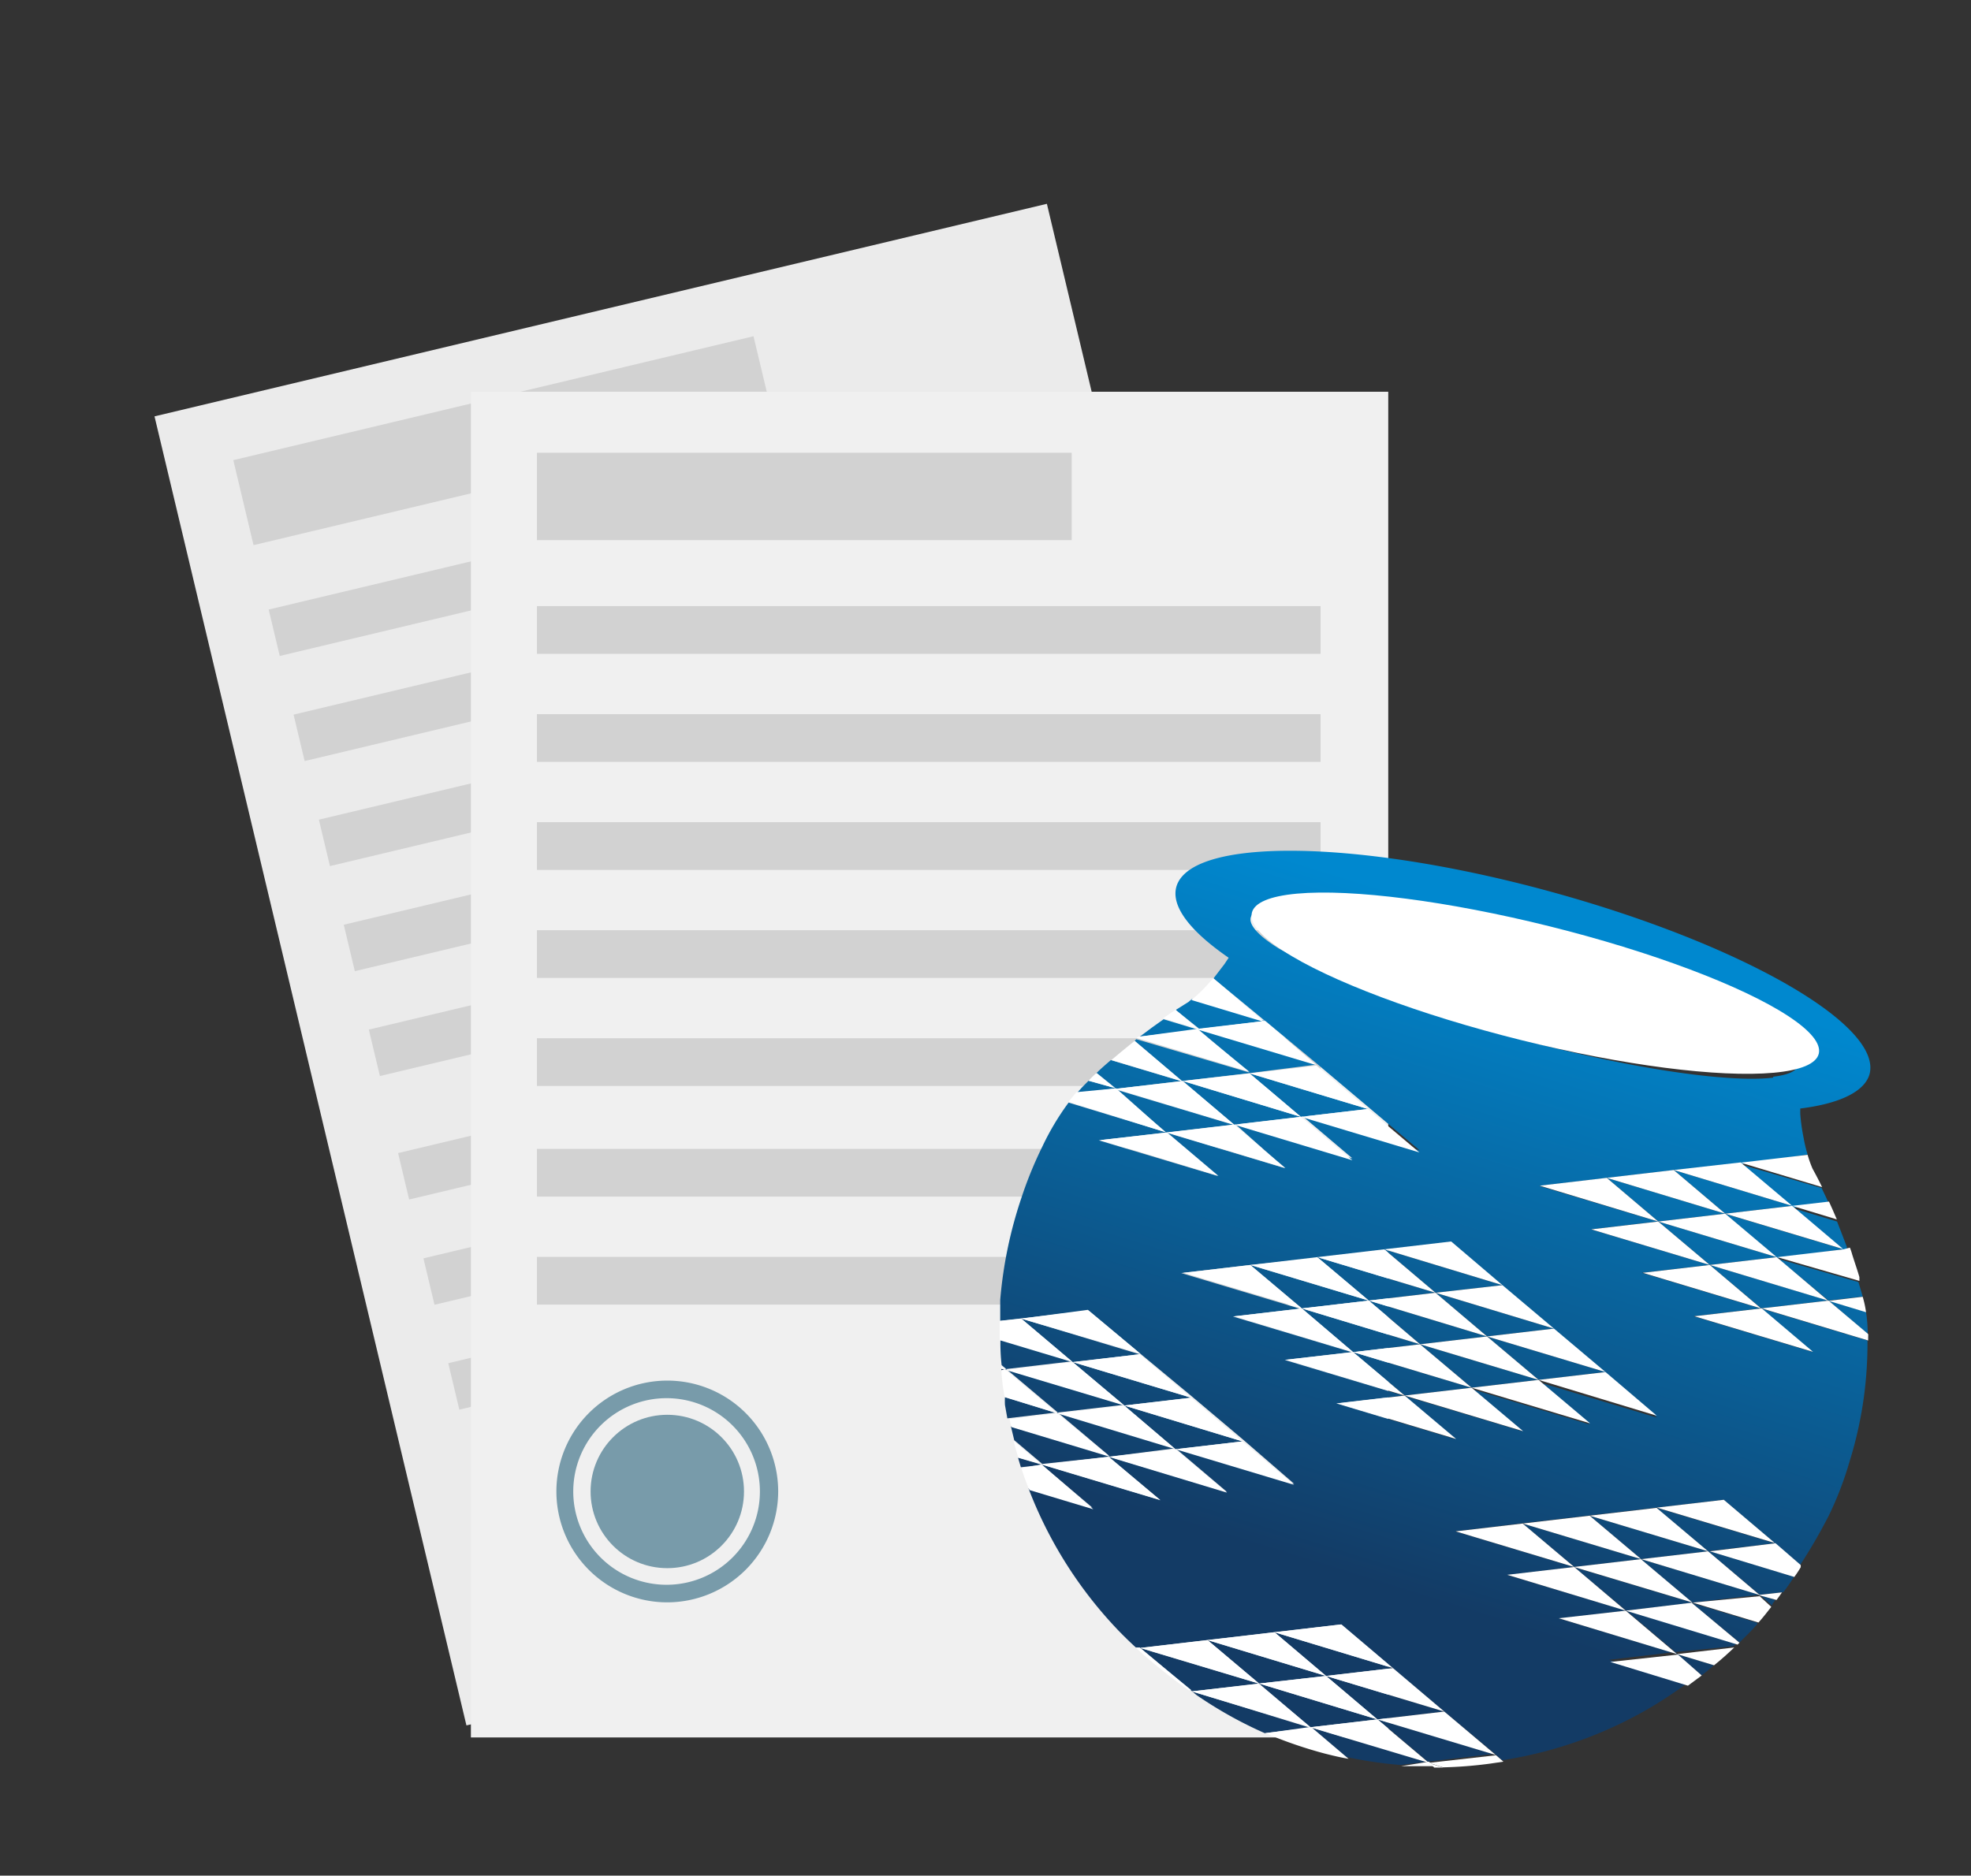 <svg id="Calque_1" data-name="Calque 1" xmlns="http://www.w3.org/2000/svg" xmlns:xlink="http://www.w3.org/1999/xlink" viewBox="0 0 83 79"><rect x="0" y="0" width="83" height="79" fill="#333333" stroke="none"/><defs><linearGradient id="Dégradé_sans_nom" x1="65.54" y1="52.5" x2="57.18" y2="25.62" gradientTransform="matrix(1, 0, 0, -1, 0, 92.11)" gradientUnits="userSpaceOnUse"><stop offset="0" stop-color="#0088cf"/><stop offset="1" stop-color="#133b65"/></linearGradient><linearGradient id="Dégradé_sans_nom_2" x1="51.55" y1="56.85" x2="43.19" y2="29.97" xlink:href="#Dégradé_sans_nom"/><linearGradient id="Dégradé_sans_nom_3" x1="81.49" y1="47.54" x2="73.13" y2="20.66" xlink:href="#Dégradé_sans_nom"/><linearGradient id="Dégradé_sans_nom_4" x1="67.6" y1="51.86" x2="59.24" y2="24.98" xlink:href="#Dégradé_sans_nom"/><linearGradient id="Dégradé_sans_nom_5" x1="65.47" y1="52.52" x2="57.11" y2="25.64" xlink:href="#Dégradé_sans_nom"/><linearGradient id="Dégradé_sans_nom_6" x1="73.7" y1="49.96" x2="65.34" y2="23.08" xlink:href="#Dégradé_sans_nom"/><linearGradient id="Dégradé_sans_nom_7" x1="52" y1="56.71" x2="43.64" y2="29.83" xlink:href="#Dégradé_sans_nom"/><linearGradient id="Dégradé_sans_nom_8" x1="67.97" y1="51.74" x2="59.6" y2="24.86" xlink:href="#Dégradé_sans_nom"/><linearGradient id="Dégradé_sans_nom_9" x1="65.48" y1="52.51" x2="57.12" y2="25.63" xlink:href="#Dégradé_sans_nom"/><linearGradient id="Dégradé_sans_nom_10" x1="70.1" y1="51.08" x2="61.73" y2="24.2" xlink:href="#Dégradé_sans_nom"/><linearGradient id="Dégradé_sans_nom_11" x1="76.18" y1="49.19" x2="67.81" y2="22.31" xlink:href="#Dégradé_sans_nom"/><linearGradient id="Dégradé_sans_nom_12" x1="49.66" y1="57.44" x2="41.3" y2="30.56" xlink:href="#Dégradé_sans_nom"/><linearGradient id="Dégradé_sans_nom_13" x1="54.49" y1="55.93" x2="46.13" y2="29.06" xlink:href="#Dégradé_sans_nom"/><linearGradient id="Dégradé_sans_nom_14" x1="63" y1="53.28" x2="54.64" y2="26.41" xlink:href="#Dégradé_sans_nom"/><linearGradient id="Dégradé_sans_nom_15" x1="56.99" y1="55.16" x2="48.62" y2="28.28" xlink:href="#Dégradé_sans_nom"/><linearGradient id="Dégradé_sans_nom_16" x1="55.35" y1="55.67" x2="46.99" y2="28.79" xlink:href="#Dégradé_sans_nom"/><linearGradient id="Dégradé_sans_nom_17" x1="57.83" y1="54.9" x2="49.47" y2="28.02" xlink:href="#Dégradé_sans_nom"/><linearGradient id="Dégradé_sans_nom_18" x1="79.46" y1="48.16" x2="71.1" y2="21.28" xlink:href="#Dégradé_sans_nom"/><linearGradient id="Dégradé_sans_nom_19" x1="62.99" y1="53.29" x2="54.63" y2="26.41" xlink:href="#Dégradé_sans_nom"/><linearGradient id="Dégradé_sans_nom_20" x1="51.77" y1="56.78" x2="43.41" y2="29.9" xlink:href="#Dégradé_sans_nom"/><linearGradient id="Dégradé_sans_nom_21" x1="81.23" y1="47.61" x2="72.87" y2="20.74" xlink:href="#Dégradé_sans_nom"/><linearGradient id="Dégradé_sans_nom_22" x1="65.12" y1="52.63" x2="56.76" y2="25.75" xlink:href="#Dégradé_sans_nom"/><linearGradient id="Dégradé_sans_nom_23" x1="75.29" y1="49.46" x2="66.93" y2="22.58" xlink:href="#Dégradé_sans_nom"/><linearGradient id="Dégradé_sans_nom_24" x1="65.1" y1="52.63" x2="56.74" y2="25.75" xlink:href="#Dégradé_sans_nom"/><linearGradient id="Dégradé_sans_nom_25" x1="78.4" y1="48.5" x2="70.04" y2="21.62" xlink:href="#Dégradé_sans_nom"/><linearGradient id="Dégradé_sans_nom_26" x1="72.8" y1="50.24" x2="64.44" y2="23.36" xlink:href="#Dégradé_sans_nom"/><linearGradient id="Dégradé_sans_nom_27" x1="67.62" y1="51.85" x2="59.26" y2="24.97" xlink:href="#Dégradé_sans_nom"/><linearGradient id="Dégradé_sans_nom_28" x1="50.9" y1="57.05" x2="42.53" y2="30.18" xlink:href="#Dégradé_sans_nom"/><linearGradient id="Dégradé_sans_nom_29" x1="52.97" y1="56.41" x2="44.61" y2="29.53" xlink:href="#Dégradé_sans_nom"/><linearGradient id="Dégradé_sans_nom_30" x1="79.18" y1="48.25" x2="70.82" y2="21.37" xlink:href="#Dégradé_sans_nom"/><linearGradient id="Dégradé_sans_nom_31" x1="80.08" y1="47.98" x2="71.71" y2="21.1" xlink:href="#Dégradé_sans_nom"/><linearGradient id="Dégradé_sans_nom_32" x1="62.63" y1="53.4" x2="54.26" y2="26.52" xlink:href="#Dégradé_sans_nom"/><linearGradient id="Dégradé_sans_nom_33" x1="62.65" y1="53.4" x2="54.28" y2="26.52" xlink:href="#Dégradé_sans_nom"/><linearGradient id="Dégradé_sans_nom_34" x1="75.27" y1="49.47" x2="66.91" y2="22.59" xlink:href="#Dégradé_sans_nom"/><linearGradient id="Dégradé_sans_nom_35" x1="65.14" y1="52.62" x2="56.78" y2="25.74" xlink:href="#Dégradé_sans_nom"/><linearGradient id="Dégradé_sans_nom_36" x1="60.15" y1="54.17" x2="51.79" y2="27.3" xlink:href="#Dégradé_sans_nom"/></defs><title>policy</title><rect x="12.55" y="12.29" width="38.63" height="56.68" transform="translate(-8.55 8.49) rotate(-13.4)" style="fill:#ebebeb"/><rect x="9.94" y="16.72" width="22.52" height="3.68" transform="translate(-3.72 5.42) rotate(-13.4)" style="fill:#d2d2d2"/><rect x="11.1" y="21.82" width="33" height="2.01" transform="translate(-4.54 7.02) rotate(-13.4)" style="fill:#d2d2d2"/><rect x="12.15" y="26.25" width="33" height="2.01" transform="translate(-5.54 7.38) rotate(-13.4)" style="fill:#d2d2d2"/><rect x="13.21" y="30.67" width="33" height="2.01" transform="translate(-6.53 7.75) rotate(-13.4)" style="fill:#d2d2d2"/><rect x="14.26" y="35.1" width="33" height="2.01" transform="translate(-7.53 8.11) rotate(-13.4)" style="fill:#d2d2d2"/><rect x="15.31" y="39.52" width="32.99" height="2.01" transform="translate(-8.52 8.47) rotate(-13.4)" style="fill:#d2d2d2"/><rect x="16.55" y="44.72" width="33" height="2.01" transform="translate(-9.7 8.9) rotate(-13.4)" style="fill:#d2d2d2"/><rect x="17.61" y="49.15" width="33" height="2.01" transform="translate(-10.69 9.27) rotate(-13.4)" style="fill:#d2d2d2"/><rect x="18.66" y="53.57" width="33" height="2.01" transform="translate(-11.69 9.63) rotate(-13.4)" style="fill:#d2d2d2"/><rect x="19.72" y="58" width="33" height="2.01" transform="translate(-12.69 10) rotate(-13.4)" style="fill:#d2d2d2"/><rect x="20.77" y="62.42" width="33" height="2.01" transform="translate(-13.68 10.36) rotate(-13.4)" style="fill:#d2d2d2"/><rect x="19.83" y="16.5" width="38.63" height="56.68" style="fill:#f0f0f0"/><rect x="22.61" y="48.39" width="33" height="2.01" style="fill:#d2d2d2"/><rect x="22.61" y="52.94" width="33" height="2.01" style="fill:#d2d2d2"/><rect x="22.61" y="19.07" width="22.52" height="3.68" style="fill:#d2d2d2"/><rect x="22.61" y="25.53" width="33" height="2.01" style="fill:#d2d2d2"/><rect x="22.61" y="30.08" width="33" height="2.01" style="fill:#d2d2d2"/><rect x="22.61" y="34.63" width="33" height="2.01" style="fill:#d2d2d2"/><rect x="22.61" y="39.18" width="33" height="2.01" style="fill:#d2d2d2"/><rect x="22.61" y="43.73" width="33" height="2.01" style="fill:#d2d2d2"/><path d="M28.1,67.49a4.67,4.67,0,1,1,4.67-4.67A4.68,4.68,0,0,1,28.1,67.49Zm0-8.6A3.93,3.93,0,1,0,32,62.82,3.93,3.93,0,0,0,28.1,58.89Z" style="fill:#004664;opacity:0.5"/><circle cx="28.1" cy="62.82" r="3.23" style="fill:#004664;opacity:0.5"/><g id="Calque_2" data-name="Calque 2"><g id="Calque_1-2" data-name="Calque 1-2"><path d="M70.72,41.77c-1.71-.66-3.77-1.33-6-1.94-1.69-.46-3.31-.84-4.78-1.12-4.07-.78-7-.88-7.24-.11-.09.34.35.8,1.2,1.32a42.19,42.19,0,0,0,9.8,3.72c4.82,1.31,9.08,1.94,11,1.71.6-.08,1-.23,1-.49C75.89,44.18,73.89,43,70.72,41.77Z" style="fill:none"/><path d="M60.4,74.45h.38l-.6-.19Z" style="fill:#fff"/><path d="M78.72,45.27c.61-2.08-5.42-5.53-13.48-7.73s-15.08-2.28-15.7-.2c-.24.84.59,1.89,2.2,3l-.18.27-.36.47h0l-.1.13L53.27,43l-3.08-.92-.14.12-.54.34,1,.8L53.28,43l2.16,1.79,2.17,1.83,2.17,1.83-5-1.5,2.17,1.84-5-1.5L54.1,49.2l-5-1.5,2.17,1.83-5-1.5,2.83-.33,2.82-.33-5-1.5,2.88-.34,2.82-.33,2.82-.36-5-1.5,2.16,1.83-4.75-1.4-.07.07,2,1.71-3-.9c-.21.18-.42.36-.62.56l.8.67,2.14,1.81L45,46.44a11,11,0,0,0-1.1,1.84A16.8,16.8,0,0,0,43,50.49a18.08,18.08,0,0,0-.88,4.26v.88l.9-.1h0l2.82-.33L48,57l2.17,1.8,2.17,1.83L54.5,62.5l-5-1.5,2.17,1.84-5-1.5,2.17,1.83-5-1.5L46,63.5l-2.69-.81a17.86,17.86,0,0,0,3.8,6q.35.36.72.7H48l2.2,1.85h0L53,70.91l-5-1.5,2.82-.33,2.82-.33,2.82-.33,2.17,1.83,2.17,1.83L63,73.91l-5-1.5,2.17,1.83-5-1.5L56.69,74a17.39,17.39,0,0,0,2.28.34h0l1.15-.14,2.82-.33.32.27a17.59,17.59,0,0,0,6.26-2.23c.52-.31,1-.63,1.51-1l-3.27-1,2.81-.33L73,69.34l.14-.13-4.66-1.37,2.81-.33-5-1.5,2.19,1.83,2.17,1.83-5-1.5,2.83-.33-5-1.5L66.28,66l-5-1.5,2.82-.34,2.84-.33,2.82-.33,2.82-.33L74.74,65h0l1.07.91A23.41,23.41,0,0,0,77,63.86a14.27,14.27,0,0,0,.9-2.35l.07-.23a16.65,16.65,0,0,0,.67-4.82l-4.48-1.35,2.16,1.83-5-1.5,2.82-.33-5-1.5L72,53.28l-5-1.5,2.82-.33-5-1.5,2.82-.33,2.82-.33L73.24,49l2.17,1.83,2.16,1.83h.2l0-.15-.27-.7h0l-.14-.36-1.88-.57L77,50.66c-.1-.23-.21-.45-.29-.62l-3.42-1,2.83-.41a6,6,0,0,1-.17-.71,8,8,0,0,1-.14-1v-.23C77.43,46.49,78.49,46,78.72,45.27ZM65.44,56l2.17,1.88,2.17,1.83-5-1.5L66.95,60l-5-1.5,2.15,1.78-5-1.5,2.17,1.83-5-1.5,2.83-.33-5-1.5,2.82-.33-5-1.5,2.82-.33-5-1.5,2.82-.33L55.38,53l2.82-.33,2.9-.34,2.17,1.83Zm9.23-10.61c-1.91.23-6.17-.4-11-1.71a42.19,42.19,0,0,1-9.8-3.72c-.85-.52-1.29-1-1.2-1.32.21-.77,3.17-.67,7.24.11,1.47.28,3.09.66,4.78,1.12a62.75,62.75,0,0,1,6,1.94c3.18,1.22,5.17,2.41,5,3.1C75.64,45.12,75.28,45.28,74.67,45.35Z" style="fill:url(#Dégradé_sans_nom)"/><path d="M42.17,57.65a.26.26,0,0,0,0,.08h.18Z" style="fill:#052550"/><path d="M43.87,61.69h0l-1-.29.12.4.86-.1Z" style="fill:url(#Dégradé_sans_nom_2)"/><path d="M74.63,67.63v-.06l.13-.18-.66-.21Z" style="fill:url(#Dégradé_sans_nom_3)"/><polygon points="62.62 56.29 65.44 55.96 60.45 54.45 62.62 56.29" style="fill:url(#Dégradé_sans_nom_4)"/><polygon points="58.66 70.26 53.67 68.75 55.84 70.59 58.66 70.26" style="fill:url(#Dégradé_sans_nom_5)"/><polygon points="64.12 64.17 66.29 66 69.11 65.67 64.12 64.17" style="fill:url(#Dégradé_sans_nom_6)"/><polygon points="45.17 57.37 45.17 57.37 47.99 57.04 43.01 55.54 45.17 57.37" style="fill:url(#Dégradé_sans_nom_7)"/><polygon points="58 72.42 60.82 72.09 55.84 70.59 58 72.42" style="fill:url(#Dégradé_sans_nom_8)"/><polygon points="55.19 72.74 55.19 72.75 58 72.42 53.02 70.91 55.18 72.75 55.19 72.74" style="fill:url(#Dégradé_sans_nom_9)"/><polygon points="64.79 58.12 67.61 57.79 62.62 56.29 64.79 58.12" style="fill:url(#Dégradé_sans_nom_10)"/><polygon points="71.93 65.34 66.94 63.84 69.11 65.67 71.93 65.34" style="fill:url(#Dégradé_sans_nom_11)"/><path d="M45.84,45.52q-.27.26-.51.54L47,45.84Z" style="fill:url(#Dégradé_sans_nom_12)"/><polygon points="47.34 59.2 50.16 58.87 45.17 57.37 47.34 59.2" style="fill:url(#Dégradé_sans_nom_13)"/><path d="M50.2,71.24l.18.15A17.61,17.61,0,0,0,53.26,73h0l1.91-.23Z" style="fill:url(#Dégradé_sans_nom_14)"/><polygon points="49.5 61.04 52.32 60.71 47.34 59.2 49.5 61.04" style="fill:url(#Dégradé_sans_nom_15)"/><polygon points="51.97 47.37 54.78 47.04 49.8 45.53 51.97 47.37" style="fill:url(#Dégradé_sans_nom_16)"/><polygon points="54.78 47.04 57.6 46.71 52.62 45.21 54.78 47.04" style="fill:url(#Dégradé_sans_nom_17)"/><path d="M71.66,70.56a6,6,0,0,0,.51-.42l-1.56-.47Z" style="fill:url(#Dégradé_sans_nom_18)"/><polygon points="50.85 69.08 53.02 70.91 55.84 70.59 50.85 69.08" style="fill:url(#Dégradé_sans_nom_19)"/><path d="M50.45,43.37h0L49,42.93c-.29.2-.63.45-1,.73Z" style="fill:url(#Dégradé_sans_nom_20)"/><path d="M78.65,56.19a6,6,0,0,0-.07-.93L77,54.78Z" style="fill:url(#Dégradé_sans_nom_21)"/><polygon points="59.8 56.62 62.62 56.29 57.64 54.78 59.8 56.62" style="fill:url(#Dégradé_sans_nom_22)"/><polygon points="69.83 51.45 72 53.28 74.82 52.95 69.83 51.45" style="fill:url(#Dégradé_sans_nom_23)"/><polygon points="63.27 54.13 58.29 52.62 60.45 54.45 63.27 54.13" style="fill:url(#Dégradé_sans_nom_24)"/><path d="M77.63,52.62l-5-1.5,2.17,1.83L77,54.78l-5-1.5,2.17,1.83h0l2.81-.33,1.46-.17h0L78.26,54,74.8,53Z" style="fill:url(#Dégradé_sans_nom_25)"/><polygon points="67.66 49.61 69.83 51.45 72.65 51.12 67.66 49.61" style="fill:url(#Dégradé_sans_nom_26)"/><polygon points="61.97 58.45 64.79 58.12 59.8 56.62 61.97 58.45" style="fill:url(#Dégradé_sans_nom_27)"/><path d="M42.32,58.84a2.94,2.94,0,0,0,0,.34l.1.56,2-.24Z" style="fill:url(#Dégradé_sans_nom_28)"/><path d="M46.68,61.36,49.5,61l-5-1.5,2.82-.33-5-1.5,2.81-.33-3-.93a8,8,0,0,0,.05,1.09l.19.16,2.17,1.83,2.17,1.83-4.14-1.24.14.58,1.18,1Z" style="fill:url(#Dégradé_sans_nom_29)"/><path d="M74.74,65l-5-1.5,2.17,1.83,2.19,1.84-5-1.5,2.16,1.83h0l2.84-.33,1-.11a7.84,7.84,0,0,0,.45-.65l-3.57-1.08Z" style="fill:url(#Dégradé_sans_nom_30)"/><path d="M73.25,69.18c.26-.25.51-.5.75-.77l0-.06-2.77-.84Z" style="fill:url(#Dégradé_sans_nom_31)"/><polygon points="60.45 54.45 55.47 52.95 57.64 54.78 60.45 54.45" style="fill:url(#Dégradé_sans_nom_32)"/><polygon points="54.82 55.11 56.98 56.95 59.8 56.62 54.82 55.11" style="fill:url(#Dégradé_sans_nom_33)"/><polygon points="75.47 50.79 70.48 49.28 72.65 51.12 75.47 50.79" style="fill:url(#Dégradé_sans_nom_34)"/><polygon points="59.15 58.78 61.97 58.45 56.98 56.95 59.15 58.78" style="fill:url(#Dégradé_sans_nom_35)"/><polygon points="52.65 53.28 54.82 55.11 57.64 54.78 52.65 53.28" style="fill:url(#Dégradé_sans_nom_36)"/><polygon points="61.11 52.29 58.29 52.62 63.27 54.13 61.11 52.29" style="fill:#fff"/><polygon points="61.32 60.61 59.15 58.78 56.33 59.11 61.32 60.61" style="fill:#fff"/><polygon points="58.29 52.62 55.47 52.95 60.45 54.45 58.29 52.62" style="fill:#fff"/><polygon points="60.45 54.45 65.44 55.96 63.27 54.13 60.45 54.45" style="fill:#fff"/><polygon points="54.16 57.27 59.15 58.78 56.98 56.95 54.16 57.27" style="fill:#fff"/><polygon points="64.14 60.28 61.97 58.45 59.15 58.78 64.14 60.28" style="fill:#fff"/><polygon points="55.47 52.95 52.65 53.28 57.64 54.78 55.47 52.95" style="fill:#fff"/><polygon points="62.62 56.29 60.45 54.45 57.64 54.78 62.62 56.29" style="fill:#fff"/><polygon points="67.61 57.79 65.44 55.96 62.62 56.29 67.61 57.79" style="fill:#fff"/><polygon points="52 55.44 56.98 56.95 54.82 55.11 52 55.44" style="fill:#fff"/><polygon points="56.98 56.95 61.97 58.45 59.8 56.62 56.98 56.95" style="fill:#fff"/><polygon points="66.96 59.95 64.79 58.12 61.97 58.45 66.96 59.95" style="fill:#fff"/><polygon points="49.83 53.61 54.82 55.11 52.65 53.28 49.83 53.61" style="fill:#fff"/><polygon points="57.64 54.78 54.82 55.11 59.8 56.62 57.64 54.78" style="fill:#fff"/><polygon points="59.8 56.62 64.79 58.12 62.62 56.29 59.8 56.62" style="fill:#fff"/><polygon points="69.77 59.63 67.61 57.79 64.79 58.12 69.77 59.63" style="fill:#fff"/><path d="M76.73,50c-.24-.49-.4-.77-.4-.77a4.63,4.63,0,0,1-.21-.59l-2.82.33Z" style="fill:#fff"/><polygon points="73.3 48.96 70.48 49.28 75.47 50.79 73.3 48.96" style="fill:#fff"/><path d="M77.35,51.36c-.11-.27-.23-.52-.33-.75l-1.55.18Z" style="fill:#fff"/><polygon points="69.18 53.61 74.16 55.11 72 53.28 69.18 53.61" style="fill:#fff"/><path d="M74.17,55.11h0l-2.82.33,5,1.5-2.16-1.83,4.48,1.35v-.15a.67.67,0,0,0,0-.12h0L77,54.78Z" style="fill:#fff"/><polygon points="70.48 49.28 67.66 49.61 72.65 51.12 70.48 49.28" style="fill:#fff"/><path d="M77.63,52.62l-2.16-1.83-2.82.33,5,1.5-2.81.33,3.46,1v-.16c-.06-.21-.13-.42-.2-.63l-.1-.31a2.41,2.41,0,0,0-.1-.3Z" style="fill:#fff"/><polygon points="67.01 51.78 72 53.28 69.83 51.45 67.01 51.78" style="fill:#fff"/><polygon points="74.82 52.95 72 53.28 76.98 54.78 74.82 52.95" style="fill:#fff"/><path d="M78.58,55.27a4.41,4.41,0,0,0-.14-.65L77,54.79Z" style="fill:#fff"/><polygon points="64.84 49.94 69.83 51.45 67.66 49.61 64.84 49.94" style="fill:#fff"/><polygon points="72.65 51.12 69.83 51.45 74.82 52.95 72.65 51.12" style="fill:#fff"/><path d="M51.1,41.21h0L51,41.3a6.25,6.25,0,0,1-.83.82l3.08.93Z" style="fill:#fff"/><polygon points="51.31 49.53 49.15 47.7 46.33 48.02 51.31 49.53" style="fill:#fff"/><path d="M47,45.84,45.33,46h0L45,46.4l4.08,1.29Z" style="fill:#fff"/><polygon points="54.13 49.2 51.97 47.37 49.15 47.7 54.13 49.2" style="fill:#fff"/><path d="M50.45,43.37l5,1.5L53.27,43l-2.82.33-.95-.8-.52.36,1.47.44h0L48,43.66h-.06l-.08.06,4.76,1.43Z" style="fill:#fff"/><polygon points="57.6 46.71 55.44 44.88 52.62 45.21 57.6 46.71" style="fill:#fff"/><path d="M46.18,45.19a3.51,3.51,0,0,0-.34.33l1.14.32Z" style="fill:#fff"/><polygon points="46.98 45.86 51.97 47.37 49.8 45.53 46.98 45.86" style="fill:#fff"/><polygon points="56.95 48.87 54.78 47.04 51.97 47.37 56.95 48.87" style="fill:#fff"/><path d="M47.78,43.84l-.6.49-.38.32,3,.9Z" style="fill:#fff"/><polygon points="49.8 45.53 54.78 47.04 52.62 45.21 49.8 45.53" style="fill:#fff"/><polygon points="59.77 48.54 57.6 46.71 54.78 47.04 59.77 48.54" style="fill:#fff"/><path d="M67.81,70l3.27,1,.58-.43-1-.88Z" style="fill:#fff"/><polygon points="69.76 63.51 66.94 63.84 71.93 65.34 69.76 63.51" style="fill:#fff"/><path d="M74.75,65l-2.16-1.83-2.82.33,5,1.5L72,65.34l3.56,1.08a4.81,4.81,0,0,0,.27-.41l0-.09L74.77,65Z" style="fill:#fff"/><polygon points="70.62 69.67 68.46 67.84 65.64 68.16 70.62 69.67" style="fill:#fff"/><path d="M72.18,70.14c.29-.23.58-.49.85-.75l-2.41.28Z" style="fill:#fff"/><polygon points="66.94 63.84 64.12 64.17 69.11 65.67 66.94 63.84" style="fill:#fff"/><polygon points="74.1 67.18 71.93 65.34 69.11 65.67 74.1 67.18" style="fill:#fff"/><path d="M74.81,67.39c.08-.11.16-.21.23-.32l-1,.11Z" style="fill:#fff"/><polygon points="68.46 67.84 66.29 66 63.47 66.33 68.46 67.84" style="fill:#fff"/><path d="M71.27,67.5,69.1,65.67,66.28,66l5,1.5-2.82.34,4.71,1.43.08-.08-2-1.67Z" style="fill:#fff"/><polygon points="61.3 64.5 66.29 66 64.12 64.17 61.3 64.5" style="fill:#fff"/><path d="M71.28,67.5l2.77.84v0c.19-.21.36-.43.54-.66l-.49-.45Z" style="fill:#fff"/><polygon points="56.49 68.42 53.67 68.75 58.66 70.26 56.49 68.42" style="fill:#fff"/><polygon points="53.67 68.75 50.85 69.08 55.84 70.59 53.67 68.75" style="fill:#fff"/><polygon points="60.82 72.09 58.66 70.26 55.84 70.59 60.82 72.09" style="fill:#fff"/><polygon points="48.03 69.41 53.02 70.91 50.85 69.08 48.03 69.41" style="fill:#fff"/><polygon points="55.84 70.59 53.02 70.91 58 72.42 55.84 70.59" style="fill:#fff"/><polygon points="62.99 73.92 60.82 72.09 58 72.42 62.99 73.92" style="fill:#fff"/><path d="M59,74.39H60.4l-.23-.19Z" style="fill:#fff"/><path d="M48,69.41h-.16c.46.43.94.82,1.44,1.21.26.2.51.39.78.57h.11Z" style="fill:#fff"/><path d="M60.17,74.25,58,72.42l-2.81.33h0L53,70.92l-2.83.32h0l.22.14-.22-.14,5,1.5L53.29,73a18.47,18.47,0,0,0,2.5.86c.32.08.64.16,1,.22l-1.53-1.3Z" style="fill:#fff"/><path d="M60.17,74.25l.6.19h0a17.8,17.8,0,0,0,2-.16l.54-.08L63,73.93Z" style="fill:#fff"/><path d="M43.87,61.69l5,1.5-2.19-1.83-2.82.33-1.18-1c.06.23.13.47.2.7l1,.29h0l-.87.16c.1.31.21.62.34.92l2.69.81Z" style="fill:#fff"/><polygon points="50.16 58.87 47.99 57.04 45.17 57.37 50.16 58.87" style="fill:#fff"/><path d="M42.16,57.54a.55.55,0,0,0,0,.11l.19,0Z" style="fill:#fff"/><path d="M42.35,57.7l5,1.5-2.18-1.83h0L43,55.54,48,57l-2.19-1.83L43,55.54h0l-.9.1v.81l3.06.92Z" style="fill:#fff"/><polygon points="52.32 60.71 50.16 58.87 47.34 59.2 52.32 60.71" style="fill:#fff"/><path d="M44.52,59.53l-2,.24a1.4,1.4,0,0,0,.08.34l4.14,1.25Z" style="fill:#fff"/><polygon points="51.67 62.87 49.5 61.04 46.68 61.36 51.67 62.87" style="fill:#fff"/><path d="M42.35,57.7h-.18a7.52,7.52,0,0,0,.14,1.15l2.2.67Z" style="fill:#fff"/><polygon points="44.52 59.53 49.5 61.04 47.34 59.2 44.52 59.53" style="fill:#fff"/><polygon points="54.49 62.54 52.32 60.71 49.5 61.04 54.49 62.54" style="fill:#fff"/></g><ellipse cx="64.66" cy="41.42" rx="2.47" ry="12.3" transform="translate(8.84 94.15) rotate(-76.02)" style="fill:#fff"/></g></svg>
